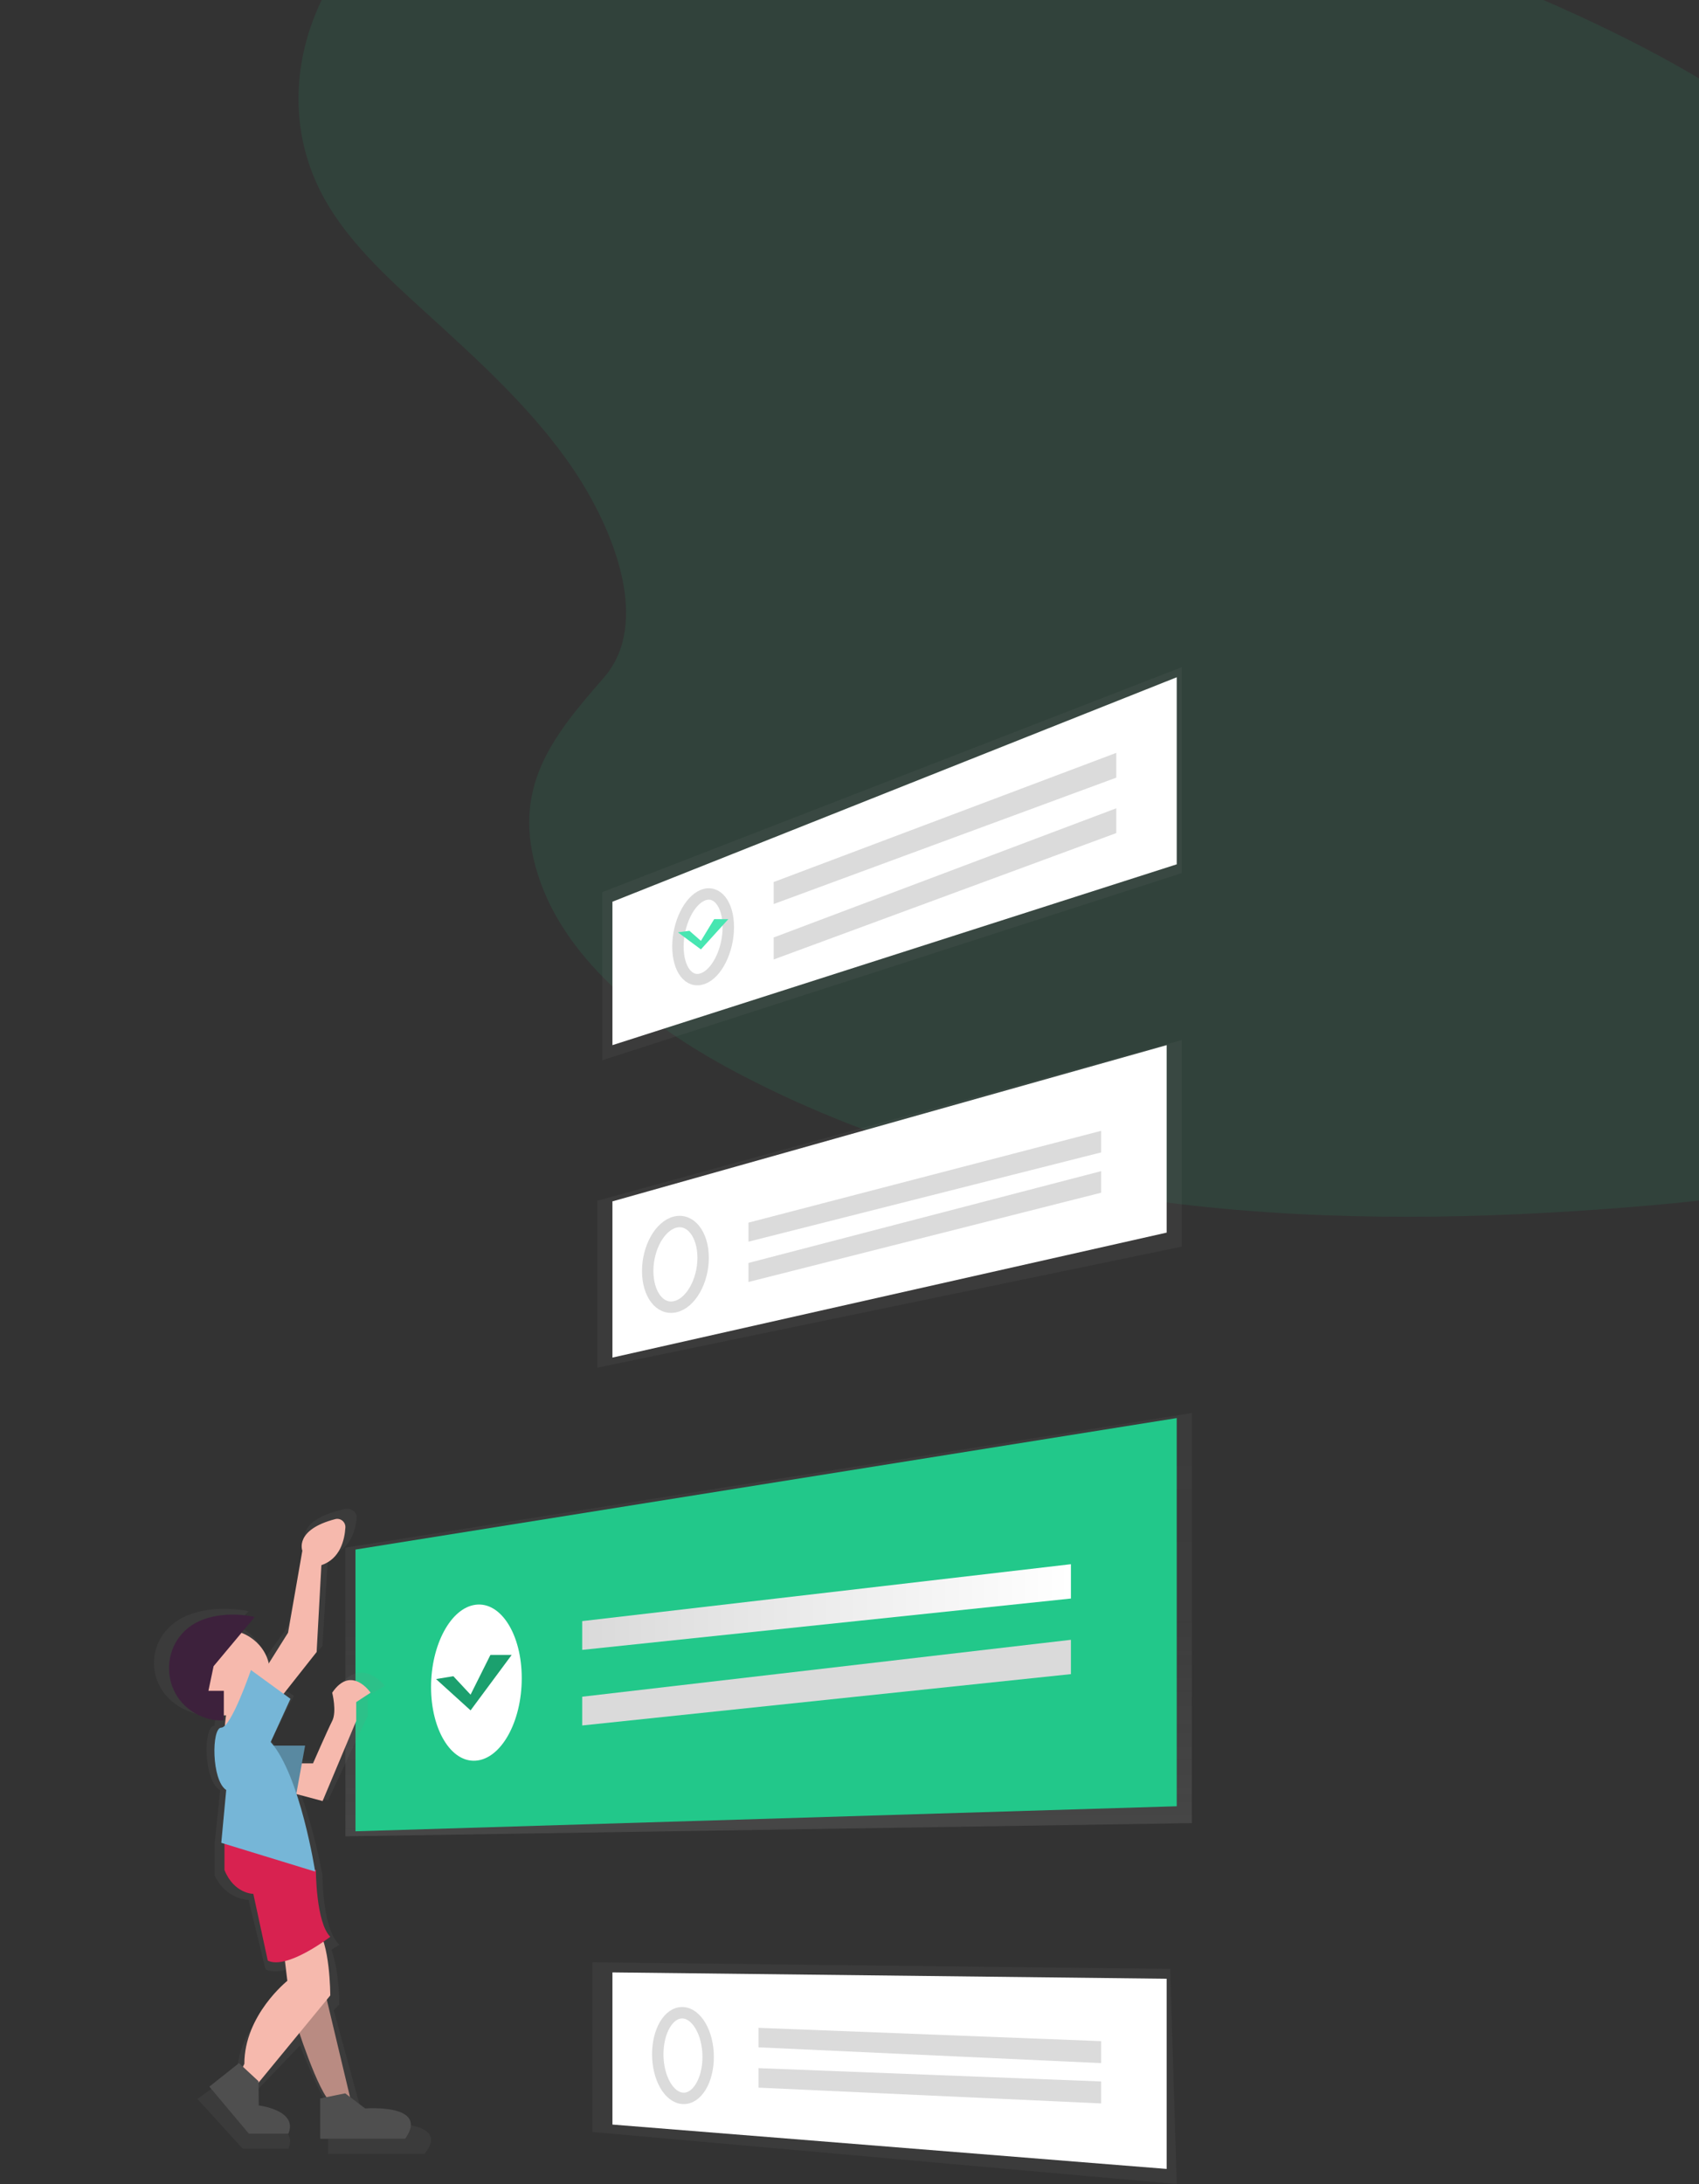 <svg width="298" height="383" viewBox="0 0 298 383" fill="none" xmlns="http://www.w3.org/2000/svg">
<rect x="0" y="0" width="298" height="383" fill="#333333" stroke="none"/>
<path opacity="0.1" d="M94.407 153.563C99.412 169.052 114.763 180.586 130.189 188.605C178.642 213.786 234.481 215.887 286.321 211.645C305.092 210.109 324.079 207.734 340.24 199.956C373.134 184.129 389.132 144.911 377.284 109.097C373.259 96.915 366.46 85.411 359.023 74.386C345.8 54.779 330.098 36.069 310.39 21.833C296.326 11.687 280.561 4.036 264.57 -2.614C219.9 -21.178 171.996 -32.507 125.486 -31.164C105.087 -30.574 84.218 -27.218 69.222 -15.738C54.225 -4.257 46.959 17.146 56.975 34.988C61.117 42.364 67.681 48.439 74.144 54.32C83.66 62.978 93.369 71.703 100.436 82.112C107.731 92.871 114.209 109.244 105.948 118.791C97.057 129.012 89.409 138.095 94.407 153.563Z" fill="#22C88A"/>
<path d="M209.046 247.791L60.581 271.411V322.023L209.046 319.706V247.791Z" fill="url(#paint0_linear)"/>
<path d="M62.349 271.732L206.395 248.674V316.748L62.349 321.14V271.732Z" fill="#22C88A"/>
<path d="M207.279 182.395L104.767 210.57V239.837L207.279 218.613V182.395Z" fill="url(#paint1_linear)"/>
<path d="M204.628 183.279L107.419 210.674V238.07L204.628 216.154V183.279Z" fill="white"/>
<path d="M123.326 220.567C123.326 224.706 121.117 228.552 118.418 229.152C115.719 229.752 113.605 226.942 113.605 222.872C113.605 218.802 115.747 214.978 118.418 214.309C121.089 213.639 123.326 216.427 123.326 220.567Z" stroke="#DBDBDB" stroke-width="2" stroke-miterlimit="10"/>
<path d="M193.14 202.086L131.279 217.744V214.402L193.14 198.302V202.086Z" fill="#DBDBDB"/>
<path d="M193.14 209.154L131.279 224.814V221.471L193.14 205.372V209.154Z" fill="#DBDBDB"/>
<path d="M91.512 294.295C91.512 286.603 87.847 280.839 83.412 281.411C79.066 281.975 75.605 288.432 75.605 295.846C75.605 303.26 79.066 309.042 83.412 308.757C87.864 308.466 91.512 301.99 91.512 294.295Z" fill="white"/>
<path d="M187.837 280.321L102.116 289.326V284.281L187.837 274.302V280.321Z" fill="url(#paint2_linear)"/>
<path d="M187.837 293.577L102.116 302.581V297.537L187.837 287.558V293.577Z" fill="url(#paint3_linear)"/>
<path d="M205.256 345.264L103.884 344.116V373.868L206.395 383L205.256 345.264Z" fill="url(#paint4_linear)"/>
<path d="M204.628 346.996L107.419 345.884V372.568L204.628 380.349V346.996Z" fill="white"/>
<path d="M124.209 360.701C124.209 364.89 122.201 368.143 119.746 367.97C117.292 367.797 115.372 364.339 115.372 360.227C115.372 356.116 117.32 352.863 119.75 352.955C122.179 353.048 124.209 356.513 124.209 360.701Z" stroke="#DBDBDB" stroke-width="2" stroke-miterlimit="10"/>
<path d="M193.139 361.791L133.046 359.024V355.605L193.139 357.937V361.791Z" fill="#DBDBDB"/>
<path d="M193.139 368.86L133.046 366.094V362.674L193.139 365.007V368.86Z" fill="#DBDBDB"/>
<path d="M207.279 117L105.651 156.443V185.93L207.279 153.106V117Z" fill="url(#paint5_linear)"/>
<path d="M206.395 118.767L107.419 158.129V183.279L206.395 151.57V118.767Z" fill="white"/>
<path d="M127.744 162.581C127.744 166.666 125.736 170.707 123.283 171.609C120.829 172.51 118.907 169.975 118.907 165.975C118.907 161.974 120.855 157.952 123.283 156.978C125.711 156.004 127.744 158.496 127.744 162.581Z" stroke="#DBDBDB" stroke-width="2" stroke-miterlimit="10"/>
<path d="M195.791 136.369L135.698 158.535V154.675L195.791 132.023V136.369Z" fill="#DBDBDB"/>
<path d="M195.791 146.091L135.698 168.256V164.398L195.791 141.744V146.091Z" fill="#DBDBDB"/>
<path d="M66.498 372.433L63.437 370.423L58.533 352.523L59.524 351.49C59.524 351.49 59.524 345.716 58.129 341.906C58.993 341.378 59.534 341.019 59.534 341.019C56.548 338.401 56.548 328.804 56.548 328.804C56.548 328.804 55.282 321.413 52.752 314.569L57.542 315.714L64.512 300.88V297.384L67.499 295.64C67.499 295.64 63.515 290.402 59.531 295.64C59.531 295.64 60.525 299.129 59.531 300.877C58.537 302.624 55.547 308.729 55.547 308.729H53.011L53.555 306.111H48.35C48.098 305.799 47.842 305.508 47.58 305.237L51.563 297.384L49.698 296.158L56.545 288.667L57.539 272.959C61.497 271.804 62.397 268.349 62.553 266.149C62.624 265.144 61.542 264.379 60.428 264.629C51.832 266.561 53.559 270.341 53.559 270.341L50.566 285.153L46.449 290.836C45.95 288.237 44.001 286.077 41.348 285.009L43.596 282.547C43.596 282.547 38.514 281.358 33.685 282.968C24.762 285.939 24.781 297.325 33.685 300.312C34.942 300.757 36.28 300.948 37.617 300.874V300C37.743 300 37.866 300 37.989 299.984C37.837 300.796 37.695 301.713 37.62 302.618C35.628 302.618 35.628 312.218 38.614 313.963L37.62 323.563V328.801C39.612 333.17 43.596 333.17 43.596 333.17L46.579 345.389C47.525 345.804 48.755 345.773 50.077 345.486L50.559 348.878C50.559 348.878 41.597 354.986 41.597 363.712L41.274 364.283L40.603 363.712L34.627 368.082L42.595 376.821H50.563C52.554 372.451 44.587 371.584 44.587 371.584L44.548 367.099L52.623 358.697C53.992 362.208 56.435 368.044 58.452 370.557L57.542 370.716V377.698H74.465C79.443 371.559 66.498 372.433 66.498 372.433Z" fill="url(#paint6_linear)"/>
<path d="M40.17 297.916C40.17 297.916 38.374 305.864 40.17 307L45.558 303.587L41.966 296.395L40.17 297.916Z" fill="#F6B9AD"/>
<path d="M61.465 368.049L56.6 347.651L51.744 354.176C51.744 354.176 55.799 367.231 58.232 368.86L61.465 368.049Z" fill="#B98B82"/>
<path d="M65 296.831C65 296.831 61.635 291.874 58.267 296.831C58.267 296.831 59.108 300.136 58.267 301.789C57.427 303.443 54.902 309.226 54.902 309.226H47.326V313.358L56.583 315.837L62.479 301.789V298.482L65 296.831Z" fill="#F6B9AD"/>
<path d="M53.511 306.116L51.743 315.837L44.674 314.069V306.116H53.511Z" fill="#5989A1"/>
<path d="M39.372 300.814C43.765 300.814 47.326 297.451 47.326 293.302C47.326 289.154 43.765 285.791 39.372 285.791C34.98 285.791 31.419 289.154 31.419 293.302C31.419 297.451 34.98 300.814 39.372 300.814Z" fill="#F6B9AD"/>
<path d="M37.463 292.189L44.674 283.558C44.674 283.558 40.073 282.382 35.702 283.974C27.627 286.912 27.641 298.158 35.702 301.125C36.829 301.565 38.045 301.755 39.26 301.682V296.505H36.556L37.463 292.189Z" fill="#3D213C"/>
<path d="M56.37 274.472L55.536 289.7L48.852 298.163L44.674 295.625L50.524 286.317L53.03 271.934C53.03 271.934 51.581 268.268 58.796 266.396C59.013 266.338 59.24 266.333 59.459 266.382C59.679 266.43 59.884 266.53 60.057 266.673C60.231 266.817 60.369 267 60.46 267.208C60.551 267.416 60.591 267.643 60.579 267.869C60.446 270.002 59.692 273.351 56.37 274.472Z" fill="#F6B9AD"/>
<path d="M49.566 340.504L50.403 347.36C50.403 347.36 42.859 353.357 42.859 361.924L42.023 363.639L44.535 366.209L57.93 349.927C57.93 349.927 57.93 340.501 55.419 337.93L49.566 340.504Z" fill="#F6B9AD"/>
<path d="M45.348 364.978L45.384 369.215C45.384 369.215 52.316 370.039 50.582 374.163H43.653L36.721 365.915L41.919 361.791L45.348 364.978Z" fill="#4F4F4F"/>
<path d="M60.547 367.093L64.053 369.744C64.053 369.744 75.446 368.862 71.068 375.047H56.163V367.979L60.547 367.093Z" fill="#4F4F4F"/>
<path d="M57.93 339.635C57.93 339.635 50.337 345.488 46.966 343.816L44.434 332.112C44.434 332.112 41.061 332.112 39.372 327.932V322.907L55.405 327.922C55.405 327.922 55.399 337.118 57.93 339.635Z" fill="#D82250"/>
<path d="M50.946 297.911L44.013 292.86C44.013 292.86 40.547 302.961 38.813 302.961C37.079 302.961 37.079 312.221 39.679 313.899L38.813 323.159L55.279 328.209C55.279 328.209 52.68 311.374 47.481 305.48L50.946 297.911Z" fill="#76B6D7"/>
<path d="M118.907 163.497L120.923 163.227L122.939 164.993L125.263 161.186H127.744L122.939 166.488L118.907 163.497Z" fill="#47E6B1"/>
<path d="M76.488 294.445L79.513 293.946L82.537 297.188L86.023 290.209H89.744L82.537 299.93L76.488 294.445Z" fill="#22C88A"/>
<path opacity="0.2" d="M76.488 294.445L79.513 293.946L82.537 297.188L86.023 290.209H89.744L82.537 299.93L76.488 294.445Z" fill="black"/>
<defs>
<linearGradient id="paint0_linear" x1="134.815" y1="322.023" x2="134.815" y2="247.791" gradientUnits="userSpaceOnUse">
<stop stop-color="#808080" stop-opacity="0.25"/>
<stop offset="0.54" stop-color="#808080" stop-opacity="0.12"/>
<stop offset="1" stop-color="#808080" stop-opacity="0.1"/>
</linearGradient>
<linearGradient id="paint1_linear" x1="41156.6" y1="22877.1" x2="41156.6" y2="12238.9" gradientUnits="userSpaceOnUse">
<stop stop-color="#808080" stop-opacity="0.25"/>
<stop offset="0.54" stop-color="#808080" stop-opacity="0.12"/>
<stop offset="1" stop-color="#808080" stop-opacity="0.1"/>
</linearGradient>
<linearGradient id="paint2_linear" x1="102.116" y1="281.812" x2="187.837" y2="281.812" gradientUnits="userSpaceOnUse">
<stop stop-color="#DADADA"/>
<stop offset="1" stop-color="white"/>
</linearGradient>
<linearGradient id="paint3_linear" x1="20042.5" y1="8919.77" x2="42827.1" y2="8919.77" gradientUnits="userSpaceOnUse">
<stop stop-color="#DADADA"/>
<stop offset="1" stop-color="white"/>
</linearGradient>
<linearGradient id="paint4_linear" x1="40895.3" y1="33706.3" x2="40895.3" y2="28843.9" gradientUnits="userSpaceOnUse">
<stop stop-color="#808080" stop-opacity="0.25"/>
<stop offset="0.54" stop-color="#808080" stop-opacity="0.12"/>
<stop offset="1" stop-color="#808080" stop-opacity="0.1"/>
</linearGradient>
<linearGradient id="paint5_linear" x1="40894" y1="15436.1" x2="40894" y2="117" gradientUnits="userSpaceOnUse">
<stop stop-color="#808080" stop-opacity="0.25"/>
<stop offset="0.54" stop-color="#808080" stop-opacity="0.12"/>
<stop offset="1" stop-color="#808080" stop-opacity="0.1"/>
</linearGradient>
<linearGradient id="paint6_linear" x1="19108.2" y1="97592.1" x2="19108.2" y2="56603.3" gradientUnits="userSpaceOnUse">
<stop stop-color="#808080" stop-opacity="0.25"/>
<stop offset="0.54" stop-color="#808080" stop-opacity="0.12"/>
<stop offset="1" stop-color="#808080" stop-opacity="0.1"/>
</linearGradient>
</defs>
</svg>

